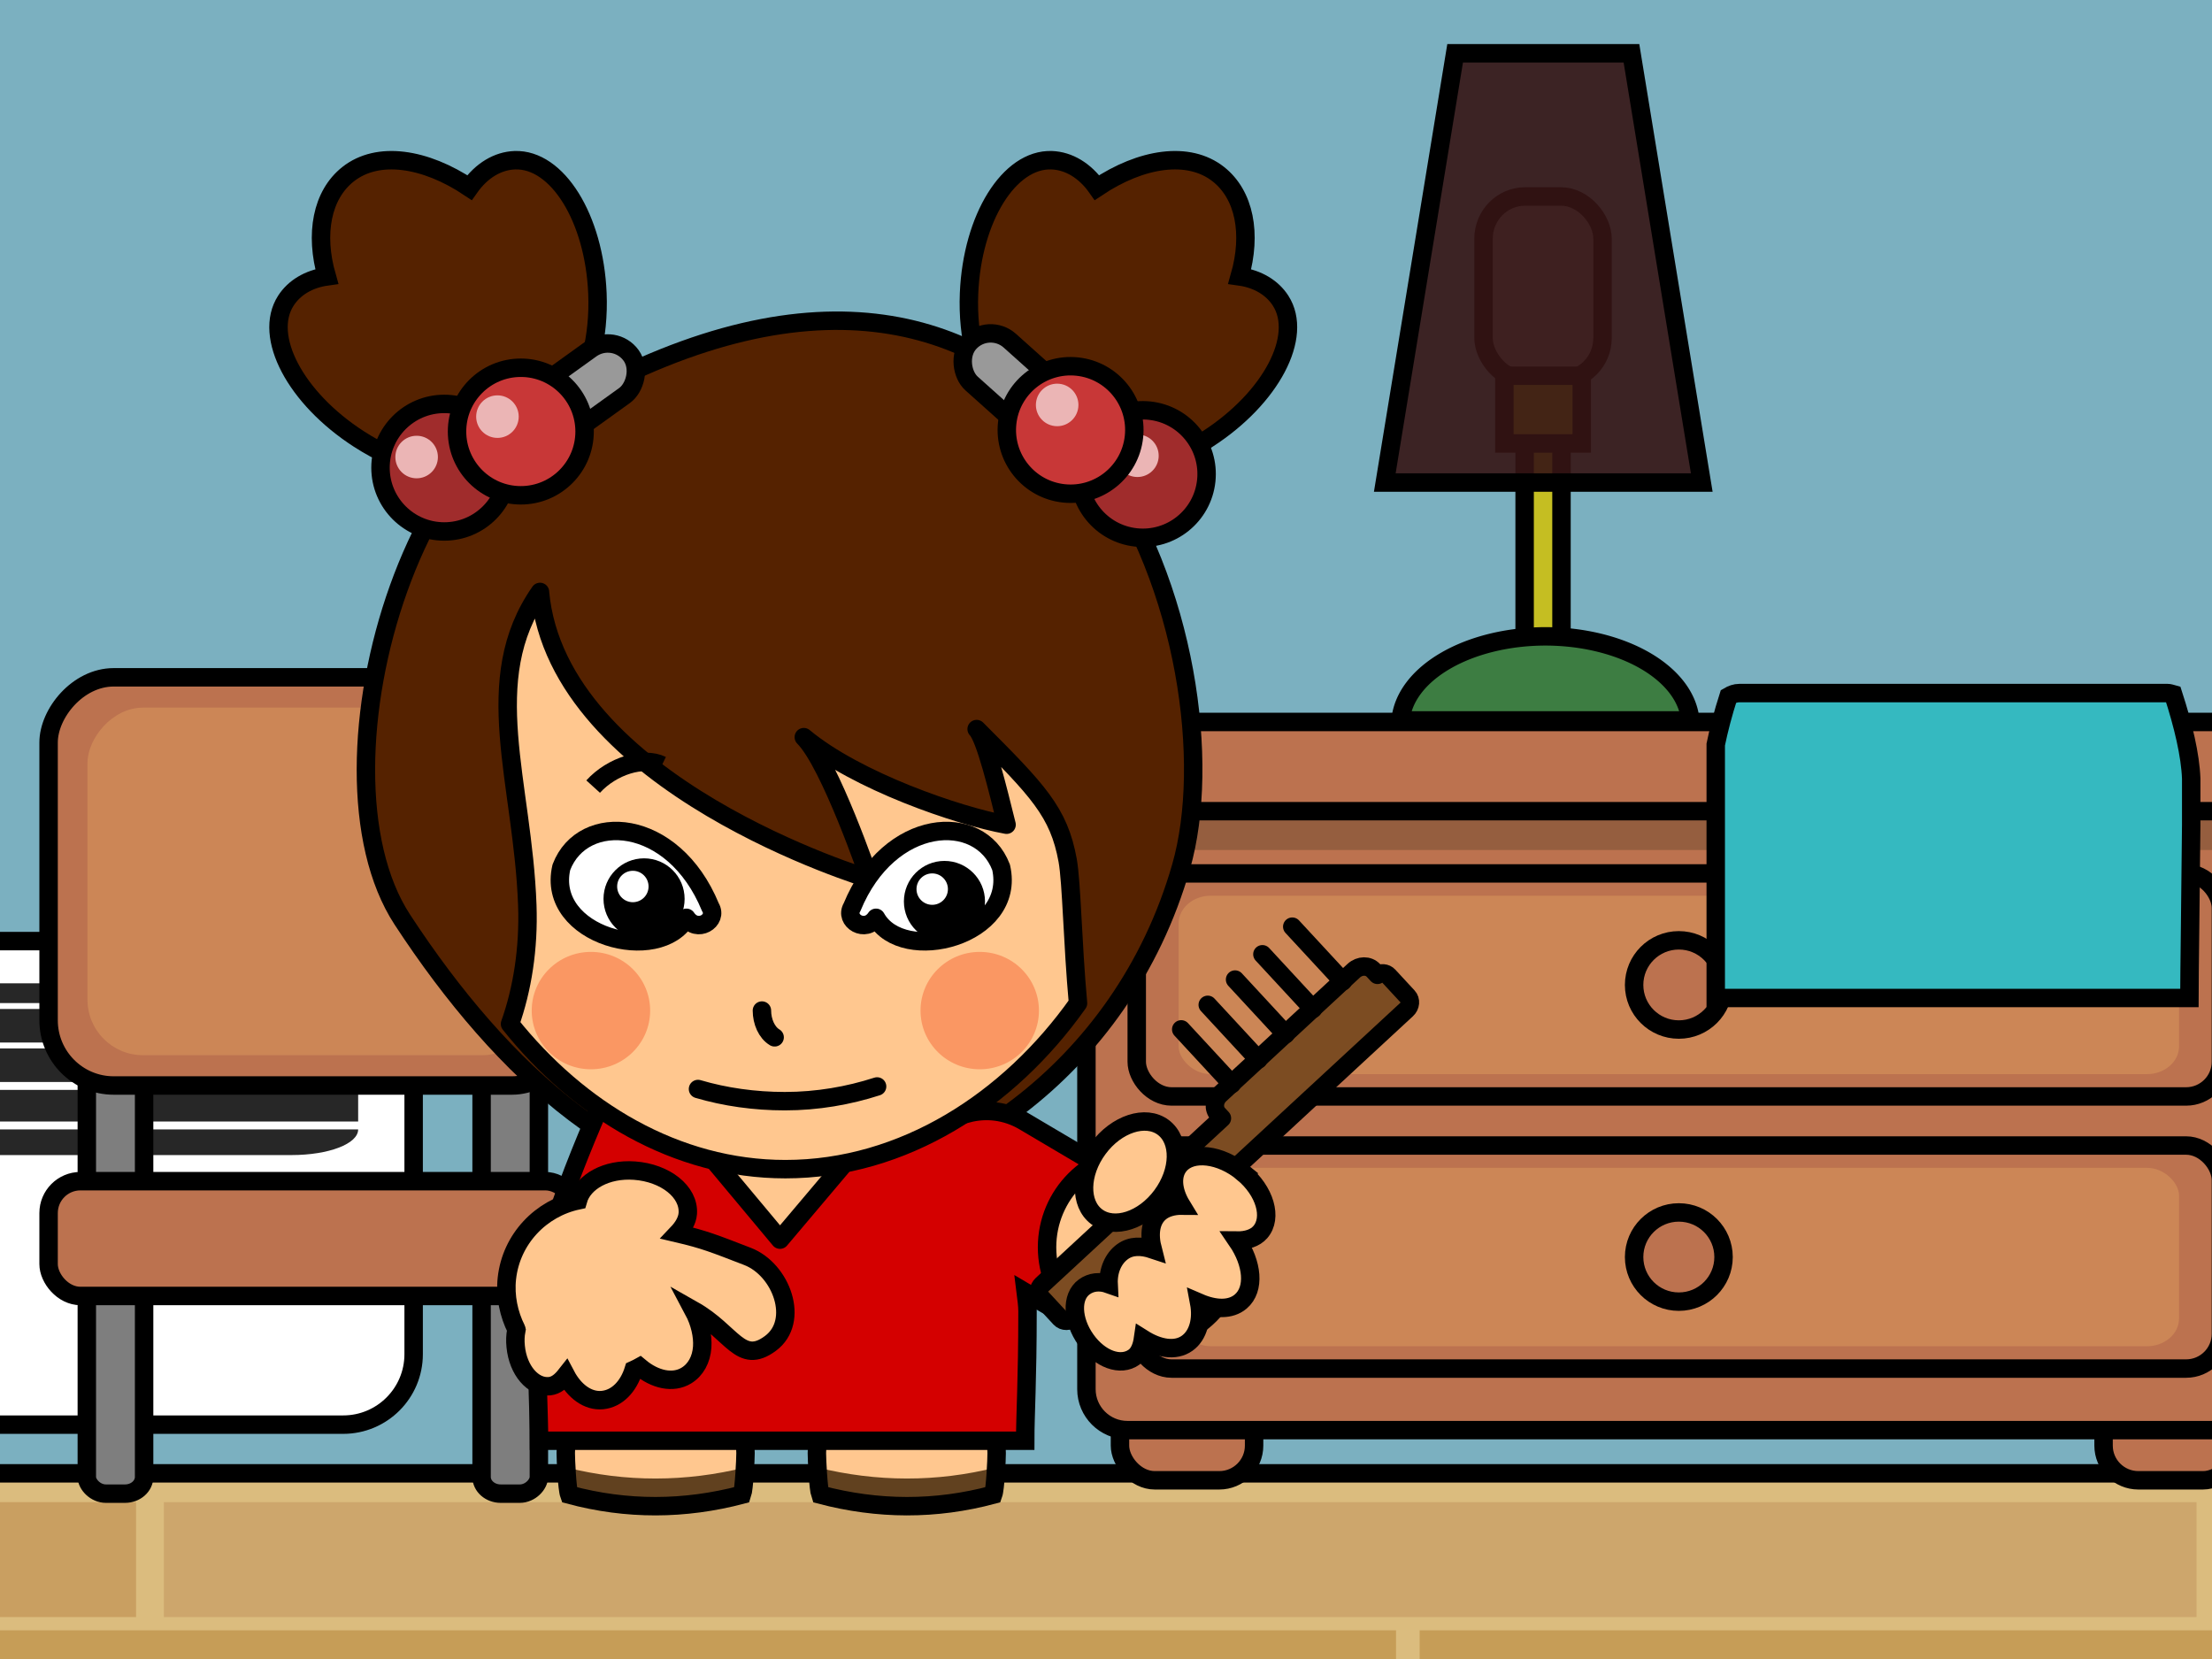 <?xml version="1.0" encoding="UTF-8" standalone="no"?>
<!-- Created with Inkscape (http://www.inkscape.org/) -->

<svg
   xmlns:dc="http://purl.org/dc/elements/1.1/"
   xmlns:cc="http://creativecommons.org/ns#"
   xmlns:rdf="http://www.w3.org/1999/02/22-rdf-syntax-ns#"
   xmlns:svg="http://www.w3.org/2000/svg"
   xmlns="http://www.w3.org/2000/svg"
   xmlns:sodipodi="http://sodipodi.sourceforge.net/DTD/sodipodi-0.dtd"
   xmlns:inkscape="http://www.inkscape.org/namespaces/inkscape"
   width="100%"
   height="100%"
   viewBox="0 0 60 45"
   id="ppvs"
   version="1.1"
   inkscape:version="0.91 r13725"
   sodipodi:docname="day03.svg">
  <defs
     id="defs5015" />
  <sodipodi:namedview
     id="base"
     pagecolor="#ffffff"
     bordercolor="#666666"
     borderopacity="1.0"
     inkscape:pageopacity="0.0"
     inkscape:pageshadow="2"
     inkscape:zoom="6.9965376"
     inkscape:cx="23.137528"
     inkscape:cy="10.807544"
     inkscape:current-layer="layer1"
     inkscape:document-units="px"
     showgrid="false"
     inkscape:window-width="1042"
     inkscape:window-height="640"
     inkscape:window-x="1356"
     inkscape:window-y="301"
     inkscape:window-maximized="0" />
  <g
     id="layer1"
     inkscape:label="Background"
     inkscape:groupmode="layer">
    <rect
       style="fill:#7bb0c0;color:#000000;clip-rule:nonzero;display:inline;overflow:visible;visibility:visible;opacity:1;isolation:auto;mix-blend-mode:normal;color-interpolation:sRGB;color-interpolation-filters:linearRGB;solid-color:#000000;solid-opacity:1;fill-opacity:1;fill-rule:nonzero;stroke:none;stroke-width:0.5;stroke-linecap:butt;stroke-linejoin:miter;stroke-miterlimit:4;stroke-dasharray:none;stroke-dashoffset:0;stroke-opacity:1;marker:none;filter-blend-mode:normal;filter-gaussianBlur-deviation:0;color-rendering:auto;image-rendering:auto;shape-rendering:auto;text-rendering:auto;enable-background:accumulate"
       id="rect0001"
       width="60"
       height="45"
       x="0"
       y="0" />
    <rect
       y="39.964"
       x="0"
       height="5.036"
       width="60"
       id="rect4530"
       style="color:#000000;clip-rule:nonzero;display:inline;overflow:visible;visibility:visible;opacity:1;isolation:auto;mix-blend-mode:normal;color-interpolation:sRGB;color-interpolation-filters:linearRGB;solid-color:#000000;solid-opacity:1;fill:#dbbc7e;fill-opacity:1;fill-rule:nonzero;stroke:none;stroke-width:1;stroke-linecap:butt;stroke-linejoin:miter;stroke-miterlimit:4;stroke-dasharray:none;stroke-dashoffset:0;stroke-opacity:1;marker:none;color-rendering:auto;image-rendering:auto;shape-rendering:auto;text-rendering:auto;enable-background:accumulate;filter-blend-mode:normal;filter-gaussianBlur-deviation:0" />
    <path
       style="color:#000000;clip-rule:nonzero;display:inline;overflow:visible;visibility:visible;opacity:1;isolation:auto;mix-blend-mode:normal;color-interpolation:sRGB;color-interpolation-filters:linearRGB;solid-color:#000000;solid-opacity:1;fill:none;fill-opacity:1;fill-rule:nonzero;stroke:#000000;stroke-width:0.5;stroke-linecap:butt;stroke-linejoin:miter;stroke-miterlimit:4;stroke-dasharray:none;stroke-dashoffset:0;stroke-opacity:1;marker:none;color-rendering:auto;image-rendering:auto;shape-rendering:auto;text-rendering:auto;enable-background:accumulate"
       d="m 0,39.964 60,0"
       id="rect4651"
       inkscape:connector-curvature="0"
       sodipodi:nodetypes="cc" />
    <rect
       style="color:#000000;clip-rule:nonzero;display:inline;overflow:visible;visibility:visible;opacity:1;isolation:auto;mix-blend-mode:normal;color-interpolation:sRGB;color-interpolation-filters:linearRGB;solid-color:#000000;solid-opacity:1;fill:#c99f61;fill-opacity:1;fill-rule:nonzero;stroke:none;stroke-width:0.5;stroke-linecap:square;stroke-linejoin:round;stroke-miterlimit:4;stroke-dasharray:none;stroke-dashoffset:0;stroke-opacity:1;marker:none;marker-start:none;marker-mid:none;marker-end:none;color-rendering:auto;image-rendering:auto;shape-rendering:auto;text-rendering:auto;enable-background:accumulate"
       id="rect4696"
       width="56.457"
       height="3.117"
       x="-52.766"
       y="40.745" />
    <rect
       y="40.745"
       x="4.446"
       height="3.117"
       width="55.135"
       id="rect4698"
       style="color:#000000;clip-rule:nonzero;display:inline;overflow:visible;visibility:visible;opacity:1;isolation:auto;mix-blend-mode:normal;color-interpolation:sRGB;color-interpolation-filters:linearRGB;solid-color:#000000;solid-opacity:1;fill:#cda66c;fill-opacity:1;fill-rule:nonzero;stroke:none;stroke-width:0.5;stroke-linecap:square;stroke-linejoin:round;stroke-miterlimit:4;stroke-dasharray:none;stroke-dashoffset:0;stroke-opacity:1;marker:none;marker-start:none;marker-mid:none;marker-end:none;color-rendering:auto;image-rendering:auto;shape-rendering:auto;text-rendering:auto;enable-background:accumulate" />
    <rect
       y="44.222"
       x="-18.59"
       height="3.117"
       width="56.457"
       id="rect4700"
       style="color:#000000;clip-rule:nonzero;display:inline;overflow:visible;visibility:visible;opacity:1;isolation:auto;mix-blend-mode:normal;color-interpolation:sRGB;color-interpolation-filters:linearRGB;solid-color:#000000;solid-opacity:1;fill:#c69d57;fill-opacity:1;fill-rule:nonzero;stroke:none;stroke-width:0.5;stroke-linecap:square;stroke-linejoin:round;stroke-miterlimit:4;stroke-dasharray:none;stroke-dashoffset:0;stroke-opacity:1;marker:none;marker-start:none;marker-mid:none;marker-end:none;color-rendering:auto;image-rendering:auto;shape-rendering:auto;text-rendering:auto;enable-background:accumulate" />
    <rect
       style="color:#000000;clip-rule:nonzero;display:inline;overflow:visible;visibility:visible;opacity:1;isolation:auto;mix-blend-mode:normal;color-interpolation:sRGB;color-interpolation-filters:linearRGB;solid-color:#000000;solid-opacity:1;fill:#c69d57;fill-opacity:1;fill-rule:nonzero;stroke:none;stroke-width:0.5;stroke-linecap:square;stroke-linejoin:round;stroke-miterlimit:4;stroke-dasharray:none;stroke-dashoffset:0;stroke-opacity:1;marker:none;marker-start:none;marker-mid:none;marker-end:none;color-rendering:auto;image-rendering:auto;shape-rendering:auto;text-rendering:auto;enable-background:accumulate"
       id="rect4720"
       width="56.457"
       height="3.117"
       x="38.508"
       y="44.222" />
    <g
       id="g4308">
      <rect
         ry="0.941"
         rx="0.944"
         y="37.582"
         x="30.379"
         height="2.571"
         width="3.638"
         id="rect4065-2"
         style="color:#000000;display:inline;overflow:visible;visibility:visible;fill:#bc724f;fill-opacity:1;fill-rule:nonzero;stroke:#000000;stroke-width:0.5;stroke-linecap:round;stroke-linejoin:miter;stroke-miterlimit:4;stroke-dasharray:none;stroke-dashoffset:0;stroke-opacity:1;marker:none;enable-background:accumulate" />
      <rect
         transform="scale(-1,1)"
         style="color:#000000;display:inline;overflow:visible;visibility:visible;fill:#bc724f;fill-opacity:1;fill-rule:nonzero;stroke:#000000;stroke-width:0.5;stroke-linecap:round;stroke-linejoin:miter;stroke-miterlimit:4;stroke-dasharray:none;stroke-dashoffset:0;stroke-opacity:1;marker:none;enable-background:accumulate"
         id="rect4067-7"
         width="3.638"
         height="2.571"
         x="-60.697"
         y="37.582"
         rx="0.944"
         ry="0.941" />
      <rect
         transform="scale(-1,1)"
         style="color:#000000;display:inline;overflow:visible;visibility:visible;fill:#bc724f;fill-opacity:1;fill-rule:nonzero;stroke:none;stroke-width:0.5;stroke-linecap:round;stroke-linejoin:miter;stroke-miterlimit:4;stroke-dasharray:none;stroke-dashoffset:0;stroke-opacity:1;marker:none;enable-background:accumulate"
         id="rect4063-3"
         width="32.137"
         height="18.15"
         x="-61.606"
         y="20.642"
         rx="1.114"
         ry="1.111" />
      <path
         id="rect4079-3"
         d="m 30.581,20.649 c -0.617,0 -1.112,0.494 -1.112,1.109 l 0,1.298 32.148,0 0,-1.298 c 0,-0.616 -0.518,-1.109 -1.135,-1.109 l -29.901,0 z"
         style="color:#000000;display:inline;overflow:visible;visibility:visible;fill:#955e3f;fill-opacity:1;fill-rule:nonzero;stroke:none;stroke-width:0.5;marker:none;enable-background:accumulate"
         inkscape:connector-curvature="0" />
      <rect
         ry="1.111"
         rx="1.114"
         y="20.642"
         x="-61.606"
         height="18.15"
         width="32.137"
         id="rect4084-5"
         style="color:#000000;display:inline;overflow:visible;visibility:visible;fill:none;fill-opacity:1;fill-rule:nonzero;stroke:#000000;stroke-width:0.5;stroke-linecap:round;stroke-linejoin:miter;stroke-miterlimit:4;stroke-dasharray:none;stroke-dashoffset:0;stroke-opacity:1;marker:none;enable-background:accumulate"
         transform="scale(-1,1)" />
      <rect
         ry="0.941"
         rx="0.944"
         y="19.583"
         x="28.863"
         height="2.42"
         width="33.35"
         id="rect4061-4"
         style="color:#000000;display:inline;overflow:visible;visibility:visible;fill:#bc724f;fill-opacity:1;fill-rule:nonzero;stroke:#000000;stroke-width:0.5;stroke-linecap:round;stroke-linejoin:miter;stroke-miterlimit:4;stroke-dasharray:none;stroke-dashoffset:0;stroke-opacity:1;marker:none;enable-background:accumulate" />
      <rect
         ry="0.941"
         rx="0.944"
         y="23.691"
         x="30.834"
         height="6.05"
         width="29.408"
         id="rect4069-5"
         style="color:#000000;display:inline;overflow:visible;visibility:visible;fill:none;stroke:#000000;stroke-width:0.5;stroke-linecap:round;stroke-linejoin:miter;stroke-miterlimit:4;stroke-dasharray:none;stroke-dashoffset:0;stroke-opacity:1;marker:none;enable-background:accumulate" />
      <rect
         style="color:#000000;display:inline;overflow:visible;visibility:visible;fill:#cc8656;fill-opacity:1;stroke:none;stroke-width:0.5;marker:none;enable-background:accumulate"
         id="rect4075-9"
         width="27.136"
         height="4.84"
         x="31.97"
         y="24.296"
         rx="0.871"
         ry="0.753" />
      <ellipse
         ry="1.21"
         rx="1.213"
         id="path4073-2"
         style="color:#000000;display:inline;overflow:visible;visibility:visible;fill:#bc724f;fill-opacity:1;stroke:#000000;stroke-width:0.5;stroke-linecap:round;stroke-linejoin:miter;stroke-miterlimit:4;stroke-dasharray:none;stroke-dashoffset:0;stroke-opacity:1;marker:none;enable-background:accumulate"
         cx="45.538"
         cy="26.716" />
      <rect
         style="color:#000000;display:inline;overflow:visible;visibility:visible;fill:none;stroke:#000000;stroke-width:0.5;stroke-linecap:round;stroke-linejoin:miter;stroke-miterlimit:4;stroke-dasharray:none;stroke-dashoffset:0;stroke-opacity:1;marker:none;enable-background:accumulate"
         id="rect4086-9"
         width="29.408"
         height="6.05"
         x="30.834"
         y="31.072"
         rx="0.944"
         ry="0.941" />
      <rect
         ry="0.753"
         rx="0.871"
         y="31.677"
         x="31.97"
         height="4.84"
         width="27.136"
         id="rect4088-8"
         style="color:#000000;display:inline;overflow:visible;visibility:visible;fill:#cc8656;fill-opacity:1;stroke:none;stroke-width:0.5;marker:none;enable-background:accumulate" />
      <ellipse
         ry="1.21"
         rx="1.213"
         style="color:#000000;display:inline;overflow:visible;visibility:visible;fill:#bc724f;fill-opacity:1;stroke:#000000;stroke-width:0.5;stroke-linecap:round;stroke-linejoin:miter;stroke-miterlimit:4;stroke-dasharray:none;stroke-dashoffset:0;stroke-opacity:1;marker:none;enable-background:accumulate"
         id="path4090-2"
         cx="45.538"
         cy="34.097" />
    </g>
    <g
       id="g4236"
       transform="translate(-1.568,47.609)">
      <rect
         ry="0.818"
         rx="0.818"
         y="-23.641"
         x="7.381"
         height="2.728"
         width="3.955"
         id="rect3995-8"
         style="color:#000000;display:inline;overflow:visible;visibility:visible;fill:#d3d3d3;fill-opacity:1;fill-rule:nonzero;stroke:#000000;stroke-width:0.5;stroke-linecap:round;stroke-linejoin:miter;stroke-miterlimit:4;stroke-dasharray:none;stroke-dashoffset:0;stroke-opacity:1;marker:none;enable-background:accumulate" />
      <rect
         rx="1.911"
         ry="1.911"
         y="-22.082"
         x="-19.615"
         height="13.116"
         width="32.403"
         id="rect3993-7"
         style="color:#000000;display:inline;overflow:visible;visibility:visible;fill:#ffffff;fill-opacity:1;fill-rule:nonzero;stroke:#000000;stroke-width:0.5;stroke-opacity:1;marker:none;enable-background:accumulate" />
      <path
         id="rect3706-6-1"
         d="m -16.299,-20.937 c -0.858,0 -1.471,0.23 -1.672,0.536 l 29.114,0 c -0.2,-0.305 -0.813,-0.536 -1.672,-0.536 l -25.771,0 z m -1.811,0.696 0,0.91 29.393,0 0,-0.91 -29.393,0 z m 0,1.071 0,0.91 29.393,0 0,-0.91 -29.393,0 z m 0,1.125 0,0.857 29.393,0 0,-0.857 -29.393,0 z m 0,1.071 c 0,0.39 0.796,0.696 1.811,0.696 l 25.771,0 c 1.015,0 1.811,-0.306 1.811,-0.696 l -29.393,0 z"
         style="display:inline;overflow:visible;visibility:visible;fill:#272727;fill-opacity:1;stroke:none;stroke-width:0.5;marker:none;enable-background:accumulate"
         inkscape:connector-curvature="0" />
    </g>
    <g
       id="g4255"
       transform="translate(0.849,0.566)">
      <rect
         ry="0.454"
         rx="0.518"
         y="19.536"
         x="1.506"
         height="20.413"
         width="1.554"
         id="rect4030-4"
         style="color:#000000;display:inline;overflow:visible;visibility:visible;fill:#7e7e7e;fill-opacity:1;fill-rule:nonzero;stroke:#000000;stroke-width:0.5;stroke-linecap:round;stroke-linejoin:miter;stroke-miterlimit:4;stroke-dasharray:none;stroke-dashoffset:0;stroke-opacity:1;marker:none;enable-background:accumulate" />
      <rect
         transform="scale(-1,1)"
         style="color:#000000;display:inline;overflow:visible;visibility:visible;fill:#7e7e7e;fill-opacity:1;fill-rule:nonzero;stroke:#000000;stroke-width:0.5;stroke-linecap:round;stroke-linejoin:miter;stroke-miterlimit:4;stroke-dasharray:none;stroke-dashoffset:0;stroke-opacity:1;marker:none;enable-background:accumulate"
         id="rect4032-7"
         width="1.554"
         height="20.413"
         x="-13.768"
         y="19.536"
         rx="0.518"
         ry="0.454" />
      <rect
         transform="scale(-1,1)"
         ry="1.769"
         rx="1.766"
         y="17.806"
         x="-14.804"
         height="11.072"
         width="14.335"
         id="rect4026-0"
         style="color:#000000;display:inline;overflow:visible;visibility:visible;fill:#bc724f;fill-opacity:1;fill-rule:nonzero;stroke:#000000;stroke-width:0.5;stroke-linecap:round;stroke-linejoin:miter;stroke-miterlimit:4;stroke-dasharray:none;stroke-dashoffset:0;stroke-opacity:1;marker:none;enable-background:accumulate" />
      <rect
         style="color:#000000;display:inline;overflow:visible;visibility:visible;fill:#bc724f;fill-opacity:1;fill-rule:nonzero;stroke:#000000;stroke-width:0.5;stroke-linecap:round;stroke-linejoin:miter;stroke-miterlimit:4;stroke-dasharray:none;stroke-dashoffset:0;stroke-opacity:1;marker:none;enable-background:accumulate"
         id="rect4028-1"
         width="14.335"
         height="3.114"
         x="0.469"
         y="31.473"
         rx="0.864"
         ry="0.865" />
      <rect
         style="color:#000000;display:inline;overflow:visible;visibility:visible;fill:#cc8656;fill-opacity:1;fill-rule:nonzero;stroke:none;stroke-width:0.5;stroke-linecap:round;stroke-linejoin:miter;stroke-miterlimit:4;stroke-dasharray:none;stroke-dashoffset:0;stroke-opacity:1;marker:none;enable-background:accumulate"
         id="rect4077-7"
         width="12.225"
         height="9.428"
         x="-13.749"
         y="18.628"
         rx="1.506"
         ry="1.506"
         transform="scale(-1,1)" />
    </g>
    <path
       style="color:#000000;display:inline;overflow:visible;visibility:visible;fill:#552200;fill-opacity:1;fill-rule:evenodd;stroke:#000000;stroke-width:0.5;stroke-linecap:round;stroke-linejoin:round;stroke-miterlimit:4;stroke-dasharray:none;stroke-dashoffset:0;stroke-opacity:1;marker:none;enable-background:accumulate"
       d="m 16.835,10.219 c -5.442,-0.16 -8.643,10.563 -5.922,14.725 2.721,4.161 6.242,7.362 10.403,7.362 4.161,0 9.123,-3.201 10.723,-8.803 1.601,-5.602 -2.561,-19.366 -15.205,-13.284 z"
       id="path3403"
       inkscape:connector-curvature="0" />
    <path
       inkscape:connector-curvature="0"
       style="display:inline;overflow:visible;visibility:visible;fill:#61411f;fill-opacity:1;fill-rule:evenodd;stroke:none;stroke-width:0.5;marker:none;enable-background:accumulate"
       d="m 17.784,37.544 c -1.343,0 -2.438,0.842 -2.438,1.875 0,0.173 0.036,0.964 0.094,1.124 1.562,0.42 3.125,0.412 4.688,0 0.056,-0.158 0.094,-0.953 0.094,-1.124 0,-1.033 -1.094,-1.875 -2.438,-1.875 z"
       id="path3624-3"
       sodipodi:nodetypes="csccsc" />
    <path
       inkscape:connector-curvature="0"
       style="display:inline;overflow:visible;visibility:visible;fill:#ffc78f;fill-opacity:1;fill-rule:evenodd;stroke:none;stroke-width:0.5;marker:none;enable-background:accumulate"
       d="m 17.772,37.555 c -1.343,0 -2.438,0.842 -2.438,1.875 0,0.058 0.024,0.226 0.031,0.375 1.609,0.403 3.235,0.396 4.844,0 0.008,-0.149 0,-0.318 0,-0.375 0,-1.033 -1.094,-1.875 -2.438,-1.875 z"
       id="path3626-8" />
    <path
       inkscape:connector-curvature="0"
       sodipodi:nodetypes="csccsc"
       id="path3628-6"
       d="m 17.784,37.544 c -1.343,0 -2.438,0.842 -2.438,1.875 0,0.173 0.036,0.964 0.094,1.124 1.562,0.42 3.125,0.412 4.688,0 0.056,-0.158 0.094,-0.953 0.094,-1.124 0,-1.033 -1.094,-1.875 -2.438,-1.875 z"
       style="display:inline;overflow:visible;visibility:visible;fill:none;stroke:#000000;stroke-width:0.5;stroke-linecap:round;stroke-linejoin:miter;stroke-miterlimit:4;stroke-dasharray:none;stroke-dashoffset:0;stroke-opacity:1;marker:none;enable-background:accumulate" />
    <path
       sodipodi:nodetypes="csccsc"
       id="path4524"
       d="m 24.596,37.544 c 1.343,0 2.438,0.842 2.438,1.875 0,0.173 -0.036,0.964 -0.094,1.124 -1.562,0.42 -3.125,0.412 -4.688,0 -0.056,-0.158 -0.094,-0.953 -0.094,-1.124 0,-1.033 1.094,-1.875 2.438,-1.875 z"
       style="display:inline;overflow:visible;visibility:visible;fill:#61411f;fill-opacity:1;fill-rule:evenodd;stroke:none;stroke-width:0.5;marker:none;enable-background:accumulate"
       inkscape:connector-curvature="0" />
    <path
       id="path4526"
       d="m 24.609,37.555 c 1.343,0 2.438,0.842 2.438,1.875 0,0.058 -0.024,0.226 -0.031,0.375 -1.609,0.403 -3.235,0.396 -4.844,0 -0.008,-0.149 0,-0.318 0,-0.375 0,-1.033 1.094,-1.875 2.438,-1.875 z"
       style="display:inline;overflow:visible;visibility:visible;fill:#ffc78f;fill-opacity:1;fill-rule:evenodd;stroke:none;stroke-width:0.5;marker:none;enable-background:accumulate"
       inkscape:connector-curvature="0" />
    <path
       style="display:inline;overflow:visible;visibility:visible;fill:none;stroke:#000000;stroke-width:0.5;stroke-linecap:round;stroke-linejoin:miter;stroke-miterlimit:4;stroke-dasharray:none;stroke-dashoffset:0;stroke-opacity:1;marker:none;enable-background:accumulate"
       d="m 24.596,37.544 c 1.343,0 2.438,0.842 2.438,1.875 0,0.173 -0.036,0.964 -0.094,1.124 -1.562,0.42 -3.125,0.412 -4.688,0 -0.056,-0.158 -0.094,-0.953 -0.094,-1.124 0,-1.033 1.094,-1.875 2.438,-1.875 z"
       id="path4528"
       sodipodi:nodetypes="csccsc"
       inkscape:connector-curvature="0" />
    <path
       style="display:inline;overflow:visible;visibility:visible;fill:#d40000;fill-opacity:1;fill-rule:evenodd;stroke:none;stroke-width:0.5;marker:none;enable-background:accumulate"
       d="M 18.496 28.164 C 17.428 28.205 16.963 28.398 16.621 29.195 C 16.074 30.471 14.559 33.792 14.559 35.57 C 14.559 37.468 14.621 38.346 14.621 39.08 L 27.809 39.08 C 27.809 38.346 27.871 37.468 27.871 35.57 C 27.871 35.415 27.846 35.235 27.824 35.059 L 28.383 35.389 C 28.978 35.74 29.405 34.964 29.967 34.018 C 30.528 33.071 30.926 32.278 30.41 31.973 L 27.77 30.412 C 27.288 30.128 26.741 30.07 26.242 30.203 C 26.079 29.822 25.916 29.446 25.809 29.195 C 25.467 28.398 25.002 28.205 23.934 28.164 C 23.038 28.159 22.142 28.152 21.246 28.164 C 21.225 28.164 21.204 28.164 21.184 28.164 C 20.288 28.152 19.392 28.159 18.496 28.164 z "
       id="path3469-5" />
    <path
       inkscape:connector-curvature="0"
       style="display:inline;fill:#ffc78f;fill-opacity:1;fill-rule:evenodd;stroke:none"
       d="m 18.438,30.568 2.719,2.938 2.75,-2.938 c -0.885,-0.005 -1.771,-0.011 -2.656,0 -0.021,-3e-4 -0.042,2.7e-4 -0.062,0 -0.896,-0.012 -1.792,-0.005 -2.688,0 -0.024,9.1e-4 -0.039,-0.001 -0.062,0 z"
       id="path3475-5"
       sodipodi:nodetypes="ccccccc" />
    <path
       inkscape:connector-curvature="0"
       id="path3477-5"
       d="m 18.438,30.37 2.719,3.255 2.75,-3.255"
       style="display:inline;fill:none;stroke:#000000;stroke-width:0.5;stroke-linecap:butt;stroke-linejoin:round;stroke-miterlimit:4;stroke-dasharray:none;stroke-opacity:1"
       sodipodi:nodetypes="ccc" />
    <path
       style="display:inline;overflow:visible;visibility:visible;fill:none;stroke:#000000;stroke-width:0.5;stroke-linecap:butt;stroke-linejoin:miter;stroke-miterlimit:4;stroke-dasharray:none;stroke-dashoffset:0;stroke-opacity:1;marker:none;enable-background:accumulate"
       d="M 18.496 28.164 C 17.428 28.205 16.963 28.398 16.621 29.195 C 16.074 30.471 14.559 33.792 14.559 35.57 C 14.559 37.468 14.621 38.346 14.621 39.08 L 27.809 39.08 C 27.809 38.346 27.871 37.468 27.871 35.57 C 27.871 35.415 27.846 35.235 27.824 35.059 L 28.383 35.389 C 28.978 35.74 29.405 34.964 29.967 34.018 C 30.528 33.071 30.926 32.278 30.41 31.973 L 27.77 30.412 C 27.288 30.128 26.741 30.07 26.242 30.203 C 26.079 29.822 25.916 29.446 25.809 29.195 C 25.467 28.398 25.002 28.205 23.934 28.164 C 23.038 28.159 22.142 28.152 21.246 28.164 C 21.225 28.164 21.204 28.164 21.184 28.164 C 20.288 28.152 19.392 28.159 18.496 28.164 z "
       id="path3481-3" />
    <path
       inkscape:connector-curvature="0"
       style="display:inline;overflow:visible;visibility:visible;fill:#552200;fill-opacity:1;fill-rule:evenodd;stroke:none;stroke-width:0.5;marker:none;enable-background:accumulate"
       d="m 9.441,4.725 c -0.71,0.56 -0.911,1.617 -0.579,2.773 -0.493,0.069 -0.884,0.308 -1.109,0.658 -0.622,0.966 0.255,2.639 1.982,3.753 1.114,0.719 2.309,1.033 3.181,0.898 0.876,1.112 2.003,1.653 2.682,1.21 0.703,-0.458 0.639,-1.816 -0.108,-3.098 0.472,-0.696 0.765,-1.757 0.715,-2.961 -0.086,-2.046 -1.09,-3.653 -2.242,-3.612 -0.462,0.017 -0.901,0.279 -1.228,0.743 -1.206,-0.806 -2.486,-1.001 -3.293,-0.364 z"
       id="path3804-7" />
    <path
       inkscape:connector-curvature="0"
       style="display:inline;overflow:visible;visibility:visible;fill:none;stroke:#000000;stroke-width:0.5;stroke-linecap:round;stroke-linejoin:miter;stroke-miterlimit:4;stroke-dasharray:none;stroke-dashoffset:0;stroke-opacity:1;marker:none;enable-background:accumulate"
       d="m 15.49,10.919 c 0.472,-0.696 0.765,-1.757 0.715,-2.961 -0.086,-2.046 -1.09,-3.653 -2.242,-3.612 -0.462,0.017 -0.901,0.279 -1.228,0.743 -1.206,-0.806 -2.486,-1.001 -3.293,-0.364 -0.71,0.56 -0.911,1.617 -0.579,2.773 -0.493,0.069 -0.884,0.308 -1.109,0.658 -0.622,0.966 0.255,2.639 1.982,3.753 1.114,0.719 2.309,1.033 3.181,0.898"
       id="path3813-5"
       sodipodi:nodetypes="csscccssc" />
    <path
       id="path3453"
       d="m 33.049,4.725 c 0.71,0.56 0.911,1.617 0.579,2.773 0.493,0.069 0.884,0.308 1.109,0.658 0.622,0.966 -0.255,2.639 -1.982,3.753 -1.114,0.719 -2.309,1.033 -3.181,0.898 -0.876,1.112 -2.003,1.653 -2.682,1.21 -0.703,-0.458 -0.639,-1.816 0.108,-3.098 -0.472,-0.696 -0.765,-1.757 -0.715,-2.961 0.086,-2.046 1.09,-3.653 2.242,-3.612 0.462,0.017 0.901,0.279 1.228,0.743 1.206,-0.806 2.486,-1.001 3.293,-0.364 z"
       style="display:inline;overflow:visible;visibility:visible;fill:#552200;fill-opacity:1;fill-rule:evenodd;stroke:none;stroke-width:0.5;marker:none;enable-background:accumulate"
       inkscape:connector-curvature="0" />
    <path
       sodipodi:nodetypes="csscccssc"
       id="path3455"
       d="m 27,10.919 c -0.472,-0.696 -0.765,-1.757 -0.715,-2.961 0.086,-2.046 1.09,-3.653 2.242,-3.612 0.462,0.017 0.901,0.279 1.228,0.743 1.206,-0.806 2.486,-1.001 3.293,-0.364 0.71,0.56 0.911,1.617 0.579,2.773 0.493,0.069 0.884,0.308 1.109,0.658 0.622,0.966 -0.255,2.639 -1.982,3.753 -1.114,0.719 -2.309,1.033 -3.181,0.898"
       style="display:inline;overflow:visible;visibility:visible;fill:none;stroke:#000000;stroke-width:0.5;stroke-linecap:round;stroke-linejoin:miter;stroke-miterlimit:4;stroke-dasharray:none;stroke-dashoffset:0;stroke-opacity:1;marker:none;enable-background:accumulate"
       inkscape:connector-curvature="0" />
    <path
       style="display:inline;overflow:visible;visibility:visible;fill:#ffc78f;fill-opacity:1;fill-rule:evenodd;stroke:#000000;stroke-width:0.5;stroke-linecap:round;stroke-linejoin:round;stroke-miterlimit:4;stroke-dasharray:none;stroke-dashoffset:0;stroke-opacity:1;marker:none;enable-background:accumulate"
       d="m 14.647,16.056 c -1.669,2.386 -0.463,5.16 -0.344,8.5 0.042,1.173 -0.136,2.284 -0.469,3.219 1.862,2.335 4.503,3.938 7.469,3.938 3.2,0 6.07,-1.86 7.938,-4.5 -0.147,-1.61 -0.173,-3.277 -0.281,-3.875 -0.238,-1.312 -0.799,-1.892 -2.469,-3.562 0.238,0.239 0.574,1.639 0.812,2.594 -1.312,-0.239 -4.069,-1.182 -5.5,-2.375 0.715,0.716 1.781,3.844 1.781,3.844 0,0 -8.461,-2.532 -8.938,-7.781 z"
       id="path3524-6"
       inkscape:connector-curvature="0" />
    <ellipse
       ry="1.592"
       rx="1.606"
       cy="27.412"
       cx="-26.575"
       transform="scale(-1,1)"
       id="path3605-2"
       style="display:inline;overflow:visible;visibility:visible;fill:#fa9763;fill-opacity:1;fill-rule:evenodd;stroke:none;stroke-width:0.5;marker:none;enable-background:accumulate" />
    <circle
       r="1.73"
       cy="12.686"
       cx="12.051"
       style="color:#000000;display:inline;overflow:visible;visibility:visible;fill:#a02c2c;fill-opacity:1;fill-rule:evenodd;stroke:#000000;stroke-width:0.5;stroke-linecap:round;stroke-linejoin:round;stroke-miterlimit:4;stroke-dasharray:none;stroke-dashoffset:0;stroke-opacity:1;marker:none;enable-background:accumulate"
       id="path3497" />
    <rect
       style="color:#000000;display:inline;overflow:visible;visibility:visible;fill:#999999;fill-opacity:1;fill-rule:evenodd;stroke:#000000;stroke-width:0.5;stroke-linecap:round;stroke-linejoin:round;stroke-miterlimit:4;stroke-dasharray:none;stroke-dashoffset:0;stroke-opacity:1;marker:none;enable-background:accumulate"
       id="rect3508"
       width="1.557"
       height="5.306"
       x="17.04"
       y="-8.267"
       ry="0.779"
       transform="matrix(0.584,0.812,-0.812,0.584,0,0)" />
    <circle
       r="1.73"
       cy="11.705"
       cx="14.127"
       id="path3506"
       style="color:#000000;display:inline;overflow:visible;visibility:visible;fill:#c83737;fill-opacity:1;fill-rule:evenodd;stroke:#000000;stroke-width:0.5;stroke-linecap:round;stroke-linejoin:round;stroke-miterlimit:4;stroke-dasharray:none;stroke-dashoffset:0;stroke-opacity:1;marker:none;enable-background:accumulate" />
    <circle
       r="0.577"
       cy="11.301"
       cx="13.493"
       style="color:#000000;display:inline;overflow:visible;visibility:visible;fill:#ebb5b5;fill-opacity:1;fill-rule:evenodd;stroke:none;stroke-width:1.154;marker:none;enable-background:accumulate"
       id="path3510" />
    <circle
       r="0.577"
       cy="12.397"
       cx="11.301"
       id="path4280"
       style="color:#000000;display:inline;overflow:visible;visibility:visible;fill:#ebb5b5;fill-opacity:1;fill-rule:evenodd;stroke:none;stroke-width:1.154;marker:none;enable-background:accumulate" />
    <circle
       r="1.73"
       cy="9.502"
       cx="-32.2"
       id="path4312"
       style="color:#000000;display:inline;overflow:visible;visibility:visible;fill:#a02c2c;fill-opacity:1;fill-rule:evenodd;stroke:#000000;stroke-width:0.5;stroke-linecap:round;stroke-linejoin:round;stroke-miterlimit:4;stroke-dasharray:none;stroke-dashoffset:0;stroke-opacity:1;marker:none;enable-background:accumulate"
       transform="matrix(-0.994,-0.106,-0.106,0.994,0,0)" />
    <rect
       transform="matrix(-0.667,0.745,0.745,0.667,0,0)"
       ry="0.779"
       y="25.794"
       x="-11.386"
       height="5.306"
       width="1.557"
       id="rect4314"
       style="color:#000000;display:inline;overflow:visible;visibility:visible;fill:#999999;fill-opacity:1;fill-rule:evenodd;stroke:#000000;stroke-width:0.5;stroke-linecap:round;stroke-linejoin:round;stroke-miterlimit:4;stroke-dasharray:none;stroke-dashoffset:0;stroke-opacity:1;marker:none;enable-background:accumulate" />
    <circle
       r="0.577"
       cy="9.024"
       cx="-32.001"
       transform="matrix(-0.994,-0.106,-0.106,0.994,0,0)"
       style="color:#000000;display:inline;overflow:visible;visibility:visible;fill:#ebb5b5;fill-opacity:1;fill-rule:evenodd;stroke:none;stroke-width:1.154;marker:none;enable-background:accumulate"
       id="path4320" />
    <circle
       r="1.73"
       cy="8.521"
       cx="-30.123"
       transform="matrix(-0.994,-0.106,-0.106,0.994,0,0)"
       style="color:#000000;display:inline;overflow:visible;visibility:visible;fill:#c83737;fill-opacity:1;fill-rule:evenodd;stroke:#000000;stroke-width:0.5;stroke-linecap:round;stroke-linejoin:round;stroke-miterlimit:4;stroke-dasharray:none;stroke-dashoffset:0;stroke-opacity:1;marker:none;enable-background:accumulate"
       id="path4316" />
    <circle
       r="0.577"
       cy="7.884"
       cx="-29.689"
       id="path4318"
       style="color:#000000;display:inline;overflow:visible;visibility:visible;fill:#ebb5b5;fill-opacity:1;fill-rule:evenodd;stroke:none;stroke-width:1.154;marker:none;enable-background:accumulate"
       transform="matrix(-0.994,-0.106,-0.106,0.994,0,0)" />
    <path
       inkscape:connector-curvature="0"
       sodipodi:nodetypes="cccc"
       id="path3448-6"
       d="m 27.153,23.523 c -0.577,-1.516 -3.031,-1.371 -4.041,1.083 -0.216,0.361 0.361,0.722 0.65,0.289 0.722,1.299 3.825,0.505 3.392,-1.371 z"
       style="display:inline;overflow:visible;visibility:visible;fill:#ffffff;fill-opacity:1;fill-rule:evenodd;stroke:#000000;stroke-width:0.5;stroke-linecap:round;stroke-linejoin:round;stroke-miterlimit:4;stroke-dasharray:none;stroke-dashoffset:0;stroke-opacity:1;marker:none;enable-background:accumulate" />
    <circle
       r="1.1"
       cy="24.452"
       cx="-25.618"
       transform="scale(-1,1)"
       id="path3450-1"
       style="display:inline;overflow:visible;visibility:visible;fill:#000000;fill-opacity:1;fill-rule:evenodd;stroke:none;stroke-width:0.5;marker:none;enable-background:accumulate" />
    <circle
       r="0.426"
       cy="24.117"
       cx="25.286"
       id="path3454-4"
       style="display:inline;overflow:visible;visibility:visible;fill:#ffffff;fill-opacity:1;fill-rule:evenodd;stroke:none;stroke-width:0.5;marker:none;enable-background:accumulate" />
    <path
       inkscape:connector-curvature="0"
       style="display:inline;overflow:visible;visibility:visible;fill:none;stroke:#000000;stroke-width:0.5;stroke-linecap:round;stroke-linejoin:round;stroke-miterlimit:4;stroke-dasharray:none;stroke-dashoffset:0;stroke-opacity:1;marker:none;enable-background:accumulate"
       d="m 18.933,29.539 c 0.732,0.216 1.533,0.33 2.355,0.33 0.883,0 1.729,-0.149 2.503,-0.399"
       id="path4383-9"
       sodipodi:nodetypes="csc" />
    <path
       inkscape:connector-curvature="0"
       style="display:inline;fill:none;stroke:#000000;stroke-width:0.5;stroke-linecap:round;stroke-linejoin:miter;stroke-miterlimit:4;stroke-dasharray:none;stroke-opacity:1"
       d="m 20.667,27.411 c 0,0.299 0.129,0.598 0.345,0.726"
       id="path3593-6" />
    <path
       inkscape:connector-curvature="0"
       style="display:inline;fill:none;stroke:#000000;stroke-width:0.5;stroke-linecap:butt;stroke-linejoin:miter;stroke-miterlimit:4;stroke-dasharray:none;stroke-opacity:1"
       d="m 16.089,21.336 c 0.512,-0.563 1.364,-0.821 1.864,-0.579"
       id="path3603-4" />
    <ellipse
       ry="1.592"
       rx="1.606"
       cy="27.412"
       cx="16.029"
       style="display:inline;overflow:visible;visibility:visible;fill:#fa9763;fill-opacity:1;fill-rule:evenodd;stroke:none;stroke-width:0.5;marker:none;enable-background:accumulate"
       id="path4443" />
    <path
       style="display:inline;overflow:visible;visibility:visible;fill:#ffffff;fill-opacity:1;fill-rule:evenodd;stroke:#000000;stroke-width:0.5;stroke-linecap:round;stroke-linejoin:round;stroke-miterlimit:4;stroke-dasharray:none;stroke-dashoffset:0;stroke-opacity:1;marker:none;enable-background:accumulate"
       d="m 15.228,23.523 c 0.577,-1.516 3.031,-1.371 4.041,1.083 0.217,0.361 -0.361,0.722 -0.65,0.289 -0.722,1.299 -3.825,0.505 -3.392,-1.371 z"
       id="path4457"
       sodipodi:nodetypes="cccc"
       inkscape:connector-curvature="0" />
    <circle
       r="1.1"
       cy="24.382"
       cx="17.47"
       style="display:inline;overflow:visible;visibility:visible;fill:#000000;fill-opacity:1;fill-rule:evenodd;stroke:none;stroke-width:0.5;marker:none;enable-background:accumulate"
       id="path4459" />
    <circle
       style="display:inline;overflow:visible;visibility:visible;fill:#ffffff;fill-opacity:1;fill-rule:evenodd;stroke:none;stroke-width:0.5;marker:none;enable-background:accumulate"
       id="path4461"
       transform="scale(-1,1)"
       cx="-17.166"
       cy="24.046"
       r="0.426" />
    <rect
       style="color:#000000;clip-rule:nonzero;display:inline;overflow:visible;visibility:visible;opacity:1;isolation:auto;mix-blend-mode:normal;color-interpolation:sRGB;color-interpolation-filters:linearRGB;solid-color:#000000;solid-opacity:1;fill:#c5be22;fill-opacity:1;fill-rule:nonzero;stroke:#000000;stroke-width:0.5;stroke-linecap:round;stroke-linejoin:miter;stroke-miterlimit:4;stroke-dasharray:none;stroke-dashoffset:0;stroke-opacity:1;marker:none;marker-start:none;marker-mid:none;marker-end:none;color-rendering:auto;image-rendering:auto;shape-rendering:auto;text-rendering:auto;enable-background:accumulate"
       id="rect4604"
       width="1"
       height="6.842"
       x="41.355"
       y="11.178"
       rx="0"
       ry="0" />
    <path
       style="color:#000000;clip-rule:nonzero;display:inline;overflow:visible;visibility:visible;opacity:1;isolation:auto;mix-blend-mode:normal;color-interpolation:sRGB;color-interpolation-filters:linearRGB;solid-color:#000000;solid-opacity:1;fill:#3d7d42;fill-opacity:1;fill-rule:nonzero;stroke:#000000;stroke-width:0.5;stroke-linecap:round;stroke-linejoin:miter;stroke-miterlimit:4;stroke-dasharray:none;stroke-dashoffset:0;stroke-opacity:1;marker:none;marker-start:none;marker-mid:none;marker-end:none;color-rendering:auto;image-rendering:auto;shape-rendering:auto;text-rendering:auto;enable-background:accumulate"
       d="m 41.917,17.261 a 3.939,2.407 0 0 0 -3.927,2.28 l 7.859,0 a 3.939,2.407 0 0 0 -3.932,-2.28 z"
       id="path4599"
       inkscape:connector-curvature="0" />
    <rect
       style="color:#000000;clip-rule:nonzero;display:inline;overflow:visible;visibility:visible;opacity:1;isolation:auto;mix-blend-mode:normal;color-interpolation:sRGB;color-interpolation-filters:linearRGB;solid-color:#000000;solid-opacity:1;fill:#959595;fill-opacity:1;fill-rule:nonzero;stroke:#000000;stroke-width:0.5;stroke-linecap:round;stroke-linejoin:miter;stroke-miterlimit:4;stroke-dasharray:none;stroke-dashoffset:0;stroke-opacity:1;marker:none;marker-start:none;marker-mid:none;marker-end:none;color-rendering:auto;image-rendering:auto;shape-rendering:auto;text-rendering:auto;enable-background:accumulate"
       id="rect4608"
       width="3.227"
       height="4.983"
       x="40.241"
       y="5.329"
       rx="1.129"
       ry="1.144" />
    <rect
       ry="0"
       rx="0"
       y="10.192"
       x="40.806"
       height="1.836"
       width="2.098"
       id="rect4606"
       style="color:#000000;clip-rule:nonzero;display:inline;overflow:visible;visibility:visible;opacity:1;isolation:auto;mix-blend-mode:normal;color-interpolation:sRGB;color-interpolation-filters:linearRGB;solid-color:#000000;solid-opacity:1;fill:#c5be22;fill-opacity:1;fill-rule:nonzero;stroke:#000000;stroke-width:0.5;stroke-linecap:round;stroke-linejoin:miter;stroke-miterlimit:4;stroke-dasharray:none;stroke-dashoffset:0;stroke-opacity:1;marker:none;marker-start:none;marker-mid:none;marker-end:none;color-rendering:auto;image-rendering:auto;shape-rendering:auto;text-rendering:auto;enable-background:accumulate" />
    <path
       style="display:inline;fill:#351414;fill-opacity:0.906;fill-rule:evenodd;stroke:#000000;stroke-width:0.5;stroke-linecap:butt;stroke-linejoin:miter;stroke-miterlimit:4;stroke-dasharray:none;stroke-opacity:1"
       d="m 39.47,1.446 -1.908,11.643 8.598,0 -1.907,-11.643 z"
       id="path4610"
       inkscape:connector-curvature="0"
       sodipodi:nodetypes="ccccc" />
    <path
       style="display:inline;overflow:visible;visibility:visible;fill:#ffc78f;fill-opacity:1;fill-rule:evenodd;stroke:#000000;stroke-width:0.5;stroke-linecap:round;stroke-linejoin:miter;stroke-miterlimit:4;stroke-dasharray:none;stroke-dashoffset:0;stroke-opacity:1;marker:none;enable-background:accumulate"
       d="m 20.897,36.44 c -0.813,0.602 -1.028,-0.298 -2.087,-0.898 0.177,0.332 0.258,0.696 0.237,1 -0.024,0.335 -0.176,0.616 -0.43,0.77 -0.364,0.222 -0.853,0.112 -1.264,-0.232 -0.052,0.03 -0.111,0.05 -0.165,0.076 -0.142,0.458 -0.452,0.78 -0.844,0.82 -0.398,0.04 -0.766,-0.239 -0.995,-0.674 -0.121,0.154 -0.262,0.279 -0.441,0.298 -0.45,0.046 -0.858,-0.432 -0.92,-1.075 -0.016,-0.161 -0.011,-0.295 0.016,-0.438 -0.004,-0.009 0.008,-0.023 0.003,-0.031 -0.206,-0.407 -0.311,-0.895 -0.258,-1.38 0.117,-1.072 0.924,-1.904 1.928,-2.116 0.144,-0.51 0.776,-0.862 1.534,-0.807 0.833,0.06 1.487,0.572 1.445,1.164 -0.014,0.197 -0.136,0.386 -0.278,0.535 0.734,0.172 0.977,0.273 1.898,0.628 0.921,0.355 1.434,1.759 0.621,2.36 z"
       id="path4821-8"
       inkscape:connector-curvature="0"
       sodipodi:nodetypes="zccsccsccsccscssczz" />
    <circle
       style="display:inline;overflow:visible;visibility:visible;fill:#ffc78f;fill-opacity:1;fill-rule:evenodd;stroke:#000000;stroke-width:0.5;stroke-linecap:round;stroke-linejoin:miter;stroke-miterlimit:4;stroke-dasharray:none;stroke-dashoffset:0;stroke-opacity:1;marker:none;enable-background:accumulate"
       id="path3522"
       cx="30.989"
       cy="33.832"
       r="2.588" />
    <g
       id="g4373"
       transform="matrix(0.734,-0.679,0.679,0.734,-27.478,8.841)">
      <path
         inkscape:connector-curvature="0"
         id="rect4356"
         d="m 30.307,56.439 c -0.22,0 -0.397,0.16 -0.397,0.359 l 0,0.151 -6.646,0 c -0.143,0 -0.258,0.104 -0.258,0.234 l 0,0.769 c 0,0.13 0.115,0.234 0.258,0.234 l 12.329,0 c 0.143,0 0.258,-0.104 0.258,-0.234 l 0,-0.769 c 0,-0.111 -0.086,-0.2 -0.201,-0.224 l 0,-0.161 c 0,-0.199 -0.177,-0.359 -0.397,-0.359 l -4.946,0 z"
         style="color:#000000;clip-rule:nonzero;display:inline;overflow:visible;visibility:visible;opacity:1;isolation:auto;mix-blend-mode:normal;color-interpolation:sRGB;color-interpolation-filters:linearRGB;solid-color:#000000;solid-opacity:1;fill:#7c4c22;fill-opacity:1;fill-rule:nonzero;stroke:#000000;stroke-width:0.5;stroke-linecap:square;stroke-linejoin:round;stroke-miterlimit:4;stroke-dasharray:none;stroke-dashoffset:0;stroke-opacity:1;marker:none;marker-start:none;marker-mid:none;marker-end:none;color-rendering:auto;image-rendering:auto;shape-rendering:auto;text-rendering:auto;enable-background:accumulate" />
      <path
         inkscape:connector-curvature="0"
         id="path4363"
         d="m 30.737,56.45 0,-2.021"
         style="color:#000000;clip-rule:nonzero;display:inline;overflow:visible;visibility:visible;opacity:1;isolation:auto;mix-blend-mode:normal;color-interpolation:sRGB;color-interpolation-filters:linearRGB;solid-color:#000000;solid-opacity:1;fill:#7c4c22;fill-opacity:1;fill-rule:nonzero;stroke:#000000;stroke-width:0.5;stroke-linecap:round;stroke-linejoin:round;stroke-miterlimit:4;stroke-dasharray:none;stroke-dashoffset:0;stroke-opacity:1;marker:none;marker-start:none;marker-mid:none;marker-end:none;color-rendering:auto;image-rendering:auto;shape-rendering:auto;text-rendering:auto;enable-background:accumulate" />
      <path
         style="color:#000000;clip-rule:nonzero;display:inline;overflow:visible;visibility:visible;opacity:1;isolation:auto;mix-blend-mode:normal;color-interpolation:sRGB;color-interpolation-filters:linearRGB;solid-color:#000000;solid-opacity:1;fill:#7c4c22;fill-opacity:1;fill-rule:nonzero;stroke:#000000;stroke-width:0.5;stroke-linecap:round;stroke-linejoin:round;stroke-miterlimit:4;stroke-dasharray:none;stroke-dashoffset:0;stroke-opacity:1;marker:none;marker-start:none;marker-mid:none;marker-end:none;color-rendering:auto;image-rendering:auto;shape-rendering:auto;text-rendering:auto;enable-background:accumulate"
         d="m 31.717,56.45 0,-2.021"
         id="path4365"
         inkscape:connector-curvature="0" />
      <path
         inkscape:connector-curvature="0"
         id="path4367"
         d="m 32.727,56.45 0,-2.021"
         style="color:#000000;clip-rule:nonzero;display:inline;overflow:visible;visibility:visible;opacity:1;isolation:auto;mix-blend-mode:normal;color-interpolation:sRGB;color-interpolation-filters:linearRGB;solid-color:#000000;solid-opacity:1;fill:#7c4c22;fill-opacity:1;fill-rule:nonzero;stroke:#000000;stroke-width:0.5;stroke-linecap:round;stroke-linejoin:round;stroke-miterlimit:4;stroke-dasharray:none;stroke-dashoffset:0;stroke-opacity:1;marker:none;marker-start:none;marker-mid:none;marker-end:none;color-rendering:auto;image-rendering:auto;shape-rendering:auto;text-rendering:auto;enable-background:accumulate" />
      <path
         style="color:#000000;clip-rule:nonzero;display:inline;overflow:visible;visibility:visible;opacity:1;isolation:auto;mix-blend-mode:normal;color-interpolation:sRGB;color-interpolation-filters:linearRGB;solid-color:#000000;solid-opacity:1;fill:#7c4c22;fill-opacity:1;fill-rule:nonzero;stroke:#000000;stroke-width:0.5;stroke-linecap:round;stroke-linejoin:round;stroke-miterlimit:4;stroke-dasharray:none;stroke-dashoffset:0;stroke-opacity:1;marker:none;marker-start:none;marker-mid:none;marker-end:none;color-rendering:auto;image-rendering:auto;shape-rendering:auto;text-rendering:auto;enable-background:accumulate"
         d="m 33.737,56.45 0,-2.021"
         id="path4369"
         inkscape:connector-curvature="0" />
      <path
         inkscape:connector-curvature="0"
         id="path4371"
         d="m 34.84,56.45 0,-2.021"
         style="color:#000000;clip-rule:nonzero;display:inline;overflow:visible;visibility:visible;opacity:1;isolation:auto;mix-blend-mode:normal;color-interpolation:sRGB;color-interpolation-filters:linearRGB;solid-color:#000000;solid-opacity:1;fill:#7c4c22;fill-opacity:1;fill-rule:nonzero;stroke:#000000;stroke-width:0.5;stroke-linecap:round;stroke-linejoin:round;stroke-miterlimit:4;stroke-dasharray:none;stroke-dashoffset:0;stroke-opacity:1;marker:none;marker-start:none;marker-mid:none;marker-end:none;color-rendering:auto;image-rendering:auto;shape-rendering:auto;text-rendering:auto;enable-background:accumulate" />
    </g>
    <path
       style="display:inline;overflow:visible;visibility:visible;fill:#ffc78f;fill-opacity:1;fill-rule:evenodd;stroke:#000000;stroke-width:0.5;stroke-linecap:round;stroke-linejoin:miter;stroke-miterlimit:4;stroke-dasharray:none;stroke-dashoffset:0;stroke-opacity:1;marker:none;enable-background:accumulate"
       d="m 33.711,31.806 c 0.605,0.501 0.811,1.229 0.474,1.615 -0.143,0.164 -0.378,0.232 -0.631,0.229 0.421,0.616 0.494,1.319 0.1,1.654 -0.276,0.235 -0.698,0.216 -1.127,0.031 0.084,0.445 -0.018,0.879 -0.324,1.099 -0.324,0.233 -0.784,0.142 -1.2,-0.12 -0.028,0.194 -0.096,0.393 -0.242,0.498 -0.367,0.265 -0.93,0.056 -1.305,-0.47 -0.375,-0.526 -0.412,-1.17 -0.045,-1.436 0.183,-0.133 0.417,-0.161 0.66,-0.075 -0.018,-0.362 0.123,-0.697 0.379,-0.881 0.23,-0.166 0.514,-0.161 0.816,-0.06 -0.106,-0.41 -0.065,-0.783 0.196,-1.005 0.15,-0.128 0.373,-0.185 0.589,-0.183 -0.248,-0.406 -0.286,-0.835 -0.052,-1.104 0.336,-0.386 1.108,-0.294 1.713,0.207 z"
       id="path3525-3"
       inkscape:connector-curvature="0" />
    <ellipse
       ry="1.074"
       rx="1.512"
       transform="matrix(0.595,-0.803,0.803,0.595,0,0)"
       id="path3527"
       style="display:inline;overflow:visible;visibility:visible;fill:#ffc78f;fill-opacity:1;fill-rule:evenodd;stroke:#000000;stroke-width:0.5;stroke-linecap:round;stroke-linejoin:miter;stroke-miterlimit:4;stroke-dasharray:none;stroke-dashoffset:0;stroke-opacity:1;marker:none;enable-background:accumulate"
       cx="-7.301"
       cy="43.58"
       inkscape:transform-center-x="0.10279327"
       inkscape:transform-center-y="-0.019325877" />
    <path
       style="color:#000000;display:inline;overflow:visible;visibility:visible;fill:#35b9c0;fill-opacity:1;fill-rule:evenodd;stroke:#000000;stroke-width:0.5;marker:none;enable-background:accumulate;stroke-opacity:1"
       d="M 47.184 18.799 C 47.073 18.799 46.975 18.836 46.885 18.889 C 46.739 19.344 46.625 19.781 46.539 20.195 L 46.539 27.07 L 59.387 27.07 C 59.387 26.489 59.42 24.19 59.436 22.377 L 59.436 21.119 C 59.412 20.48 59.22 19.673 58.947 18.832 C 58.896 18.818 58.846 18.799 58.791 18.799 L 47.184 18.799 z "
       id="path6025" />
  </g>
</svg>
